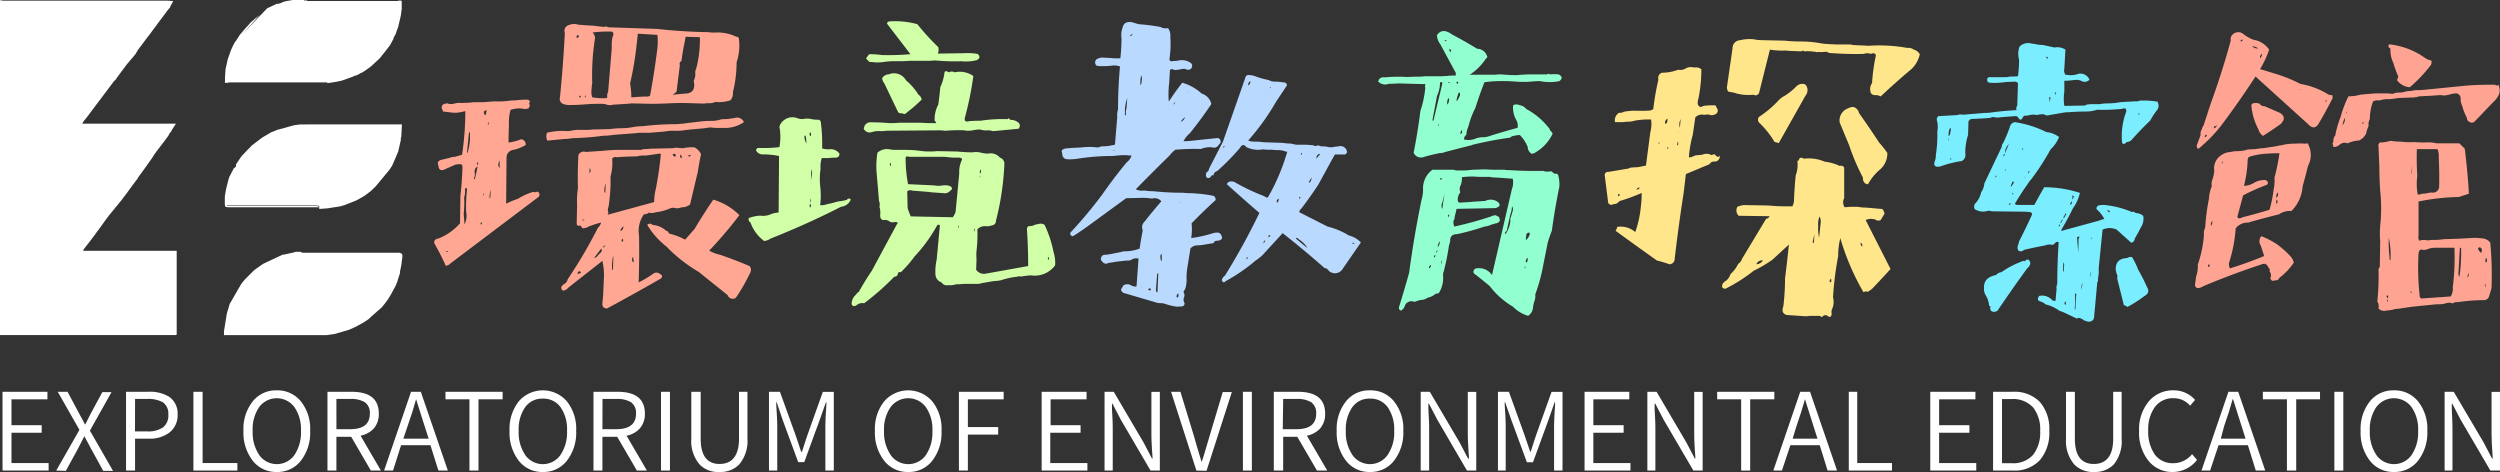 <svg xmlns="http://www.w3.org/2000/svg" xmlns:xlink="http://www.w3.org/1999/xlink" width="296.14" height="55.916" viewBox="0 0 296.14 55.916">
  <rect x="0" y="0" width="296.14" height="55.916" fill="#333333" stroke="none"/>
  <defs>
    <clipPath id="clip-path">
      <rect id="矩形_4" data-name="矩形 4" width="296.14" height="55.916" transform="translate(0 0)" fill="none"/>
    </clipPath>
  </defs>
  <g id="logo" transform="translate(0 0)">
    <g id="组_1" data-name="组 1" clip-path="url(#clip-path)">
      <path id="路径_10" data-name="路径 10" d="M19.81,1.27l-.17.24-.54.72-.18.24-.23.3-.25.35-.23.3-.48.65-.37.48-.89,1.19-.19.25v.06l-.14.17v.06l-.24.31L15,7.65l-.18.25-.49.65-.47.64-.22.33h-.06l-.18.23-1.5,2-.42.55-.45.6-.46.62-.07.1-.59.74-.18.29H20.84l-.5.77v.06l-.32.41v.06l-.12.19-.18.24-.54.72-.59.77-.31.42-.28.45-.3.42-.71,1-.18.24-.48.66v.06l-.24.3-.18.24-.3.41-.18.24-.48.66-.37.48-.11.16L13,25.41l-.32.41-.18.24-.71,1-.23.3-.48.66-.54.71-.19.24-.37.47c-.05.09-.1.18-.14.27H20.93v9.58c0,.45.06.4-.39.4H0V.02H.06A2.2,2.2,0,0,0,.43.08h19a6.582,6.582,0,0,1,1.09.06l-.35.62V.85Z" fill="#fff"/>
      <path id="路径_11" data-name="路径 11" d="M42.22,23.74h0l.3-.17.65-.37.72-.54.6-.57,1.66-2,.3-.46.34-.78.38-.9.31-1.35v-.31h.05l.08-1.55H35.54l-.72.1-2,.55-.72.29-.18.11-.84.49-1.32,1-.06.1-.45.44-.18.2-.46.48-.67,1c.09.25-.1.33-.24.43l-.52,1-.12.35-.25,1-.11.54-.07.47v.65c0,.61,0,.61.65.61H37.8l-.13-.09h.13a1.843,1.843,0,0,0-.33-.06H26.88v-.06h10.6a1.79,1.79,0,0,1,.39.08h-.06v.32h.18l.8-.06,1.54-.24.32-.1.23-.07Z" fill="#fff"/>
      <path id="路径_12" data-name="路径 12" d="M44,37.48l-.36.34-.61.4-1,.54-.7.31-1.8.52h-.11l-.72.11H26.53v-.46l.34-2.1.25-.83.09-.31,1.38-2.39.19-.23.26-.31,1-1,.07-.07.31-.22.28-.2.49-.34,2.28-1.07h.1l.83-.18.3-.06.31-.1h.6c.06,0,.13.1.2.11H47.27a.45.45,0,0,1,.39.23v.3l-.11.84-.05.3-.12.55v.21c-.1.29-.19.57-.28.85a.07.07,0,0,0,0,.06l-.25.6-.11.2-.43.8-.34.56-.3.41-.43.54Z" fill="#fff"/>
      <path id="路径_13" data-name="路径 13" d="M31.65.98,32.79.45h.18l.29-.09L33.63.2l.35-.08.7-.12h1.7V.06H36V.12H47a1.863,1.863,0,0,0,.34-.06c.18,0,.26,0,.25.23s0,.49,0,.74l-.11.82-.07.3-.25,1.07-.19.49-.07.27-.28.49v.11l-.42.77-.51.67-.32.4-.4.5-.9.83-.2.17-.48.35-.36.24-.18.11a.088.088,0,0,0-.06,0l-.36.21-.25.12h-.11l-.17.08-.12.06-1.32.47-.54.11-.41.07-.71.11s-.06-.09-.08-.09H27.22a1.781,1.781,0,0,0-.34.06h-.23v-.6l.07-1.06c.08-.34.16-.68.23-1a.152.152,0,0,0,0-.06l.42-1.19.28-.6.19-.35m.05,0,.18-.31.35-.54.3-.35.41-.48.19-.19.35-.41.6-.52.48-.38Z" fill="#fff"/>
      <path id="路径_14" data-name="路径 14" d="M26.82,8.5h-.06v.15h.05a.841.841,0,0,1,.01-.15" fill="#fff"/>
      <path id="路径_15" data-name="路径 15" d="M.3,55.74V46.41H5.62v.89H1.36v3.07H4.94v.89H1.36v3.59h4.4v.89Z" fill="#fff"/>
      <path id="路径_16" data-name="路径 16" d="M6.66,55.74l2.75-4.82L6.84,46.41H8l1.32,2.47.54,1,.2.38h.07a.282.282,0,0,1,.07-.17c.26-.52.45-.92.59-1.17l1.33-2.47h1.09l-2.56,4.56,2.74,4.77H12.23l-1.43-2.6-.39-.73-.42-.78c-.25.51-.51,1-.77,1.51L7.8,55.78Z" fill="#fff"/>
      <path id="路径_17" data-name="路径 17" d="M14.93,55.74V46.41h2.59a4.395,4.395,0,0,1,2.52.59,2.421,2.421,0,0,1,1,2.11,2.569,2.569,0,0,1-1,2.15,3.84,3.84,0,0,1-2.47.7H16v3.78Zm1.06-4.64h1.43a3.091,3.091,0,0,0,1.9-.48,1.791,1.791,0,0,0,.62-1.51,1.641,1.641,0,0,0-.65-1.46,3.636,3.636,0,0,0-1.93-.39H16Z" fill="#fff"/>
      <path id="路径_18" data-name="路径 18" d="M22.91,55.74V46.41H24v8.44h4.12v.89Z" fill="#fff"/>
      <path id="路径_19" data-name="路径 19" d="M32.79,55.91a3.5,3.5,0,0,1-2.84-1.32,5.4,5.4,0,0,1-1.11-3.56,5.23,5.23,0,0,1,1.11-3.5,3.511,3.511,0,0,1,2.83-1.29,3.551,3.551,0,0,1,2.85,1.29,5.189,5.189,0,0,1,1.11,3.5,5.4,5.4,0,0,1-1.11,3.56,3.512,3.512,0,0,1-2.84,1.32m-2.08-2a2.56,2.56,0,0,0,4.16,0,4.762,4.762,0,0,0,.78-2.87,4.584,4.584,0,0,0-.78-2.82,2.6,2.6,0,0,0-3.638-.532,2.63,2.63,0,0,0-.532.532,4.637,4.637,0,0,0-.77,2.81,4.762,4.762,0,0,0,.78,2.87Z" fill="#fff"/>
      <path id="路径_20" data-name="路径 20" d="M38.79,55.74V46.41h2.86c2.15,0,3.22.86,3.22,2.58a2.57,2.57,0,0,1-.58,1.75,2.877,2.877,0,0,1-1.58.87l2.41,4.13H43.93l-2.33-4H39.85v4Zm1.06-4.9h1.63c1.56,0,2.33-.61,2.33-1.85a1.531,1.531,0,0,0-.6-1.35,3.149,3.149,0,0,0-1.73-.38H39.85Z" fill="#fff"/>
      <path id="路径_21" data-name="路径 21" d="M45.5,55.74l3.19-9.33h1.16l3.2,9.33H51.93l-.94-3H47.51l-.95,3Zm2.28-3.78h3l-.49-1.51c-.24-.72-.56-1.77-1-3.16-.27,1-.59,2-1,3.16Z" fill="#fff"/>
      <path id="路径_22" data-name="路径 22" d="M55.61,55.74V47.3H52.77v-.89h6.77v.89H56.68v8.44Z" fill="#fff"/>
      <path id="路径_23" data-name="路径 23" d="M64.3,55.91a3.512,3.512,0,0,1-2.84-1.32,5.448,5.448,0,0,1-1.1-3.56,5.284,5.284,0,0,1,1.1-3.5,3.77,3.77,0,0,1,5.319-.361,3.728,3.728,0,0,1,.361.361,5.189,5.189,0,0,1,1.11,3.5,5.4,5.4,0,0,1-1.11,3.56,3.5,3.5,0,0,1-2.84,1.32m-2.08-2a2.557,2.557,0,0,0,4.16,0,4.764,4.764,0,0,0,.79-2.87,4.584,4.584,0,0,0-.78-2.82,2.489,2.489,0,0,0-2.09-1,2.46,2.46,0,0,0-2.08,1,4.567,4.567,0,0,0-.78,2.81,4.762,4.762,0,0,0,.78,2.87Z" fill="#fff"/>
      <path id="路径_24" data-name="路径 24" d="M70.3,55.74V46.41h2.86c2.15,0,3.23.86,3.23,2.58a2.569,2.569,0,0,1-.59,1.75,2.812,2.812,0,0,1-1.58.87l2.41,4.13H75.44l-2.33-4H71.36v4Zm1.06-4.9H73c1.56,0,2.34-.61,2.34-1.85a1.531,1.531,0,0,0-.6-1.35A3.176,3.176,0,0,0,73,47.26H71.37Z" fill="#fff"/>
      <rect id="矩形_1" data-name="矩形 1" width="1.06" height="9.33" transform="translate(78.3 46.41)" fill="#fff"/>
      <path id="路径_25" data-name="路径 25" d="M85.22,55.91a3.058,3.058,0,0,1-2.33-.87,4.26,4.26,0,0,1-1-3.09V46.41H83v5.55c0,2,.75,3,2.24,3s2.3-1,2.3-3V46.41h1v5.54a4.3,4.3,0,0,1-1,3.09,3.109,3.109,0,0,1-2.32.87" fill="#fff"/>
      <path id="路径_26" data-name="路径 26" d="M91.09,55.74V46.41h1.3l1.84,5.1c.07.22.19.55.34,1s.26.77.33,1H95l.43-1.33c.1-.3.17-.52.22-.66l1.82-5.1h1.3v9.32h-1V50.35q0-.7.12-2.4v-.31h-.05l-.74,2.1-1.83,5h-.72l-1.84-5L92,47.64h-.05v.31q.12,1.7.12,2.4v5.39Z" fill="#fff"/>
      <path id="路径_27" data-name="路径 27" d="M107.59,55.91a3.5,3.5,0,0,1-2.84-1.32,5.4,5.4,0,0,1-1.11-3.56,5.23,5.23,0,0,1,1.11-3.5,3.76,3.76,0,0,1,5.305-.365,3.7,3.7,0,0,1,.365.365,5.189,5.189,0,0,1,1.11,3.5,5.4,5.4,0,0,1-1.11,3.56,3.48,3.48,0,0,1-2.83,1.32m-2.08-2a2.557,2.557,0,0,0,4.16,0,4.762,4.762,0,0,0,.78-2.87,4.584,4.584,0,0,0-.78-2.82,2.6,2.6,0,0,0-3.638-.532,2.63,2.63,0,0,0-.532.532,4.567,4.567,0,0,0-.78,2.81,4.764,4.764,0,0,0,.79,2.87Z" fill="#fff"/>
      <path id="路径_28" data-name="路径 28" d="M113.59,55.74V46.41h5.3v.89h-4.24v3.29h3.59v.89h-3.59v4.26Z" fill="#fff"/>
      <path id="路径_29" data-name="路径 29" d="M123.39,55.74V46.41h5.32v.89h-4.26v3.07H128v.89h-3.59v3.59h4.4v.89Z" fill="#fff"/>
      <path id="路径_30" data-name="路径 30" d="M130.84,55.74V46.41h1.09l3.53,6,1,1.91h.06a2.207,2.207,0,0,0,0-.23c-.09-1.2-.13-2.09-.13-2.67v-5h1v9.32h-1.1l-3.51-6-1-1.92h-.06v.68c.06,1,.09,1.67.09,2.17v5.07Z" fill="#fff"/>
      <path id="路径_31" data-name="路径 31" d="M141.72,55.74l-3-9.33h1.11l1.57,5.15c.08.26.18.63.32,1.11.24.84.44,1.5.6,2h.05c.14-.41.32-1,.54-1.76q.24-.859.39-1.32l1.54-5.15h1.08l-3,9.33Z" fill="#fff"/>
      <rect id="矩形_2" data-name="矩形 2" width="1.06" height="9.33" transform="translate(147.23 46.41)" fill="#fff"/>
      <path id="路径_32" data-name="路径 32" d="M150.89,55.74V46.41h2.86c2.15,0,3.22.86,3.22,2.58a2.57,2.57,0,0,1-.58,1.75,2.877,2.877,0,0,1-1.58.87l2.41,4.13H156l-2.33-4H152v4Zm1.06-4.9h1.63c1.56,0,2.33-.61,2.33-1.85a1.531,1.531,0,0,0-.6-1.35,3.149,3.149,0,0,0-1.73-.38H152Z" fill="#fff"/>
      <path id="路径_33" data-name="路径 33" d="M162.28,55.91a3.49,3.49,0,0,1-2.83-1.32,5.4,5.4,0,0,1-1.11-3.56,5.231,5.231,0,0,1,1.11-3.5,3.48,3.48,0,0,1,2.83-1.29,3.529,3.529,0,0,1,2.84,1.29,5.189,5.189,0,0,1,1.11,3.5,5.4,5.4,0,0,1-1.11,3.56,3.5,3.5,0,0,1-2.84,1.32m-2.07-2a2.55,2.55,0,0,0,4.15,0,4.7,4.7,0,0,0,.79-2.87,4.583,4.583,0,0,0-.78-2.82,2.489,2.489,0,0,0-2.09-1,2.46,2.46,0,0,0-2.08,1,4.567,4.567,0,0,0-.78,2.81,4.7,4.7,0,0,0,.79,2.87Z" fill="#fff"/>
      <path id="路径_34" data-name="路径 34" d="M168.29,55.74V46.41h1.08l3.53,6,1,1.91h.1a2.207,2.207,0,0,0,0-.23c-.08-1.2-.13-2.09-.13-2.67v-5h1v9.32h-1.1l-3.5-6-1-1.92h-.07v.68c.06,1,.09,1.67.09,2.17v5.07Z" fill="#fff"/>
      <path id="路径_35" data-name="路径 35" d="M177.44,55.74V46.41h1.3l1.84,5.1c.08.22.19.55.34,1l.34,1h.06c.1-.3.25-.74.43-1.33.1-.3.17-.52.22-.66l1.82-5.1h1.3v9.32h-1V50.35q0-.7.12-2.4v-.31h-.05l-.74,2.12-1.83,5h-.72l-1.84-5-.74-2.12h-.05v.31q.12,1.7.12,2.4v5.39Z" fill="#fff"/>
      <path id="路径_36" data-name="路径 36" d="M187.7,55.74V46.41H193v.89h-4.26v3.07h3.59v.89h-3.59v3.59h4.4v.89Z" fill="#fff"/>
      <path id="路径_37" data-name="路径 37" d="M195.14,55.74V46.41h1.09l3.53,6,1,1.91h.06a2.207,2.207,0,0,0,0-.23c-.09-1.2-.13-2.09-.13-2.67v-5h1v9.32h-1.1l-3.51-6-1-1.92H196v.68c.06,1,.09,1.67.09,2.17v5.07Z" fill="#fff"/>
      <path id="路径_38" data-name="路径 38" d="M206.25,55.74V47.3h-2.84v-.89h6.77v.89h-2.86v8.44Z" fill="#fff"/>
      <path id="路径_39" data-name="路径 39" d="M210.06,55.74l3.19-9.33h1.16l3.2,9.33h-1.12l-.93-3h-3.48l-1,3Zm2.29-3.78h2.94l-.48-1.51c-.24-.72-.56-1.77-1-3.16-.27,1-.59,2-1,3.16Z" fill="#fff"/>
      <path id="路径_40" data-name="路径 40" d="M219,55.74V46.41h1v8.44h4.12v.89Z" fill="#fff"/>
      <path id="路径_41" data-name="路径 41" d="M228.65,55.74V46.41H234v.89h-4.3v3.07h3.59v.89H229.7v3.59h4.4v.89Z" fill="#fff"/>
      <path id="路径_42" data-name="路径 42" d="M236.09,55.74V46.41h2.3a4.2,4.2,0,0,1,3.25,1.21,4.848,4.848,0,0,1,1.11,3.42,5,5,0,0,1-1.1,3.45,4.1,4.1,0,0,1-3.22,1.25Zm1.06-.87h1.15a3.161,3.161,0,0,0,2.54-1,4.276,4.276,0,0,0,.83-2.81,4.2,4.2,0,0,0-.83-2.79,3.21,3.21,0,0,0-2.54-1h-1.15Z" fill="#fff"/>
      <path id="路径_43" data-name="路径 43" d="M248.07,55.91a3.1,3.1,0,0,1-2.34-.87,4.3,4.3,0,0,1-1-3.09V46.41h1.05v5.55q0,3,2.25,3c1.5,0,2.29-1,2.29-3V46.41h1v5.54a4.349,4.349,0,0,1-.95,3.09,3.138,3.138,0,0,1-2.3.87" fill="#fff"/>
      <path id="路径_44" data-name="路径 44" d="M257.4,55.91a3.6,3.6,0,0,1-2.87-1.29,5.271,5.271,0,0,1-1.14-3.55,5.169,5.169,0,0,1,1.16-3.54,3.709,3.709,0,0,1,2.93-1.29,3.328,3.328,0,0,1,2.54,1.13l-.59.69a2.522,2.522,0,0,0-1.94-.89,2.662,2.662,0,0,0-2.2,1,4.487,4.487,0,0,0-.82,2.83,4.683,4.683,0,0,0,.8,2.87,2.619,2.619,0,0,0,2.19,1,2.859,2.859,0,0,0,2.2-1.07l.59.67a3.6,3.6,0,0,1-2.85,1.44" fill="#fff"/>
      <path id="路径_45" data-name="路径 45" d="M260.78,55.74l3.19-9.33h1.16l3.2,9.33h-1.12l-.93-3H262.8l-1,3Zm2.29-3.78H266l-.48-1.51c-.24-.72-.56-1.77-1-3.16h-.05c-.27,1-.59,2-1,3.16Z" fill="#fff"/>
      <path id="路径_46" data-name="路径 46" d="M270.9,55.74V47.3h-2.85v-.89h6.77v.89H272v8.44Z" fill="#fff"/>
      <rect id="矩形_3" data-name="矩形 3" width="1.06" height="9.33" transform="translate(276.52 46.41)" fill="#fff"/>
      <path id="路径_47" data-name="路径 47" d="M283.58,55.91a3.5,3.5,0,0,1-2.84-1.32,5.4,5.4,0,0,1-1.11-3.56,5.231,5.231,0,0,1,1.11-3.5,3.511,3.511,0,0,1,2.83-1.29,3.551,3.551,0,0,1,2.85,1.29,5.189,5.189,0,0,1,1.11,3.5,5.4,5.4,0,0,1-1.11,3.56,3.512,3.512,0,0,1-2.84,1.32m-2.08-2a2.56,2.56,0,0,0,4.16,0,4.762,4.762,0,0,0,.78-2.87,4.584,4.584,0,0,0-.78-2.82,2.6,2.6,0,0,0-3.638-.532,2.63,2.63,0,0,0-.532.532,4.637,4.637,0,0,0-.77,2.81,4.762,4.762,0,0,0,.78,2.87Z" fill="#fff"/>
      <path id="路径_48" data-name="路径 48" d="M289.58,55.74V46.41h1.08l3.54,6,1,1.91h.07v-.23c-.09-1.2-.13-2.09-.13-2.67v-5h1v9.32H295l-3.51-6-1-1.92h-.06v.68c.05,1,.08,1.67.08,2.17v5.07Z" fill="#fff"/>
      <path id="路径_49" data-name="路径 49" d="M51.449,28.819q-.1-.482.531-.58a6.744,6.744,0,0,0,2.512-1.787l.049-3.285q.192-1.642.241-3.382c0-.225-.089-.339-.266-.339a3.4,3.4,0,0,0-.555.049l-1.305.579q-.676.291-.725-.483-.241-.531.435-.676c.387-.1.66-.161.822-.193a1.957,1.957,0,0,1,.676-.145l.87-.242a34.661,34.661,0,0,0,.386-5.169l-.676.145a3.546,3.546,0,0,1-.58.048c-.1,0-.338-.024-.725-.072s-.612-.073-.676-.073a.518.518,0,0,0-.1-.29q-.194-.627.629-.676a1.29,1.29,0,0,0,.821.024,1.912,1.912,0,0,1,.773-.072c.1,0,.338-.008.724-.025a4.643,4.643,0,0,0,.774-.072h1.207c.032,0,.242-.016.628-.048s.612-.049.677-.049a9.709,9.709,0,0,0,1.932-.1,7.281,7.281,0,0,0,.822-.049,7.736,7.736,0,0,1,.821-.048h.386c.225.129.258.274.1.435a.446.446,0,0,1-.048.58.957.957,0,0,1-.677.048,3.112,3.112,0,0,0-1.449.145,5.119,5.119,0,0,0-.193,1.739q-.05,1.063-.048,2.126a5.989,5.989,0,0,0,1.5-.387.606.606,0,0,1,.531.677,4.868,4.868,0,0,1-1.449.58.923.923,0,0,0-.821.821l-.048,5.556a10.833,10.833,0,0,1,1.4-.58,6.782,6.782,0,0,1,1.835-.821.5.5,0,0,0,.484-.048q.385.29.144.628L53.381,31.186a.831.831,0,0,1-.58.29q-.579-1.3-1.352-2.657m1.4.918c0,.065.049.1.146.1.193-.064.144-.1-.146-.1m2.078-4.445.1,1.305a2.359,2.359,0,0,0,.194-1.5,18.47,18.47,0,0,1,.1-2.657c-.065-.225-.144-.242-.241-.048a2.653,2.653,0,0,1-.1,1.014,12.242,12.242,0,0,1-.048,1.884m.386-7.247.049.1a6.275,6.275,0,0,0,.29-2.464h-.1Zm.822,3.044.1.193.339-1.546c-.29.129-.4.4-.339.822a.762.762,0,0,1-.1.531m.386-1.546c.1-.032.129-.145.1-.338-.1.032-.129.145-.1.338m.58,6.812a.2.2,0,0,0-.193.1c.064.226.128.193.193-.1m.145-3.14.1-.193q-.1-.241-.1.193m.145-9.663q.146.339.241-.483c-.322.033-.4.193-.241.483m.483.87a1.513,1.513,0,0,0-.1.435.474.474,0,0,0,.1-.435m.1,8.938.048.193a2.362,2.362,0,0,0,.048-1.063Zm1.063-3.672.144.242v-.918a.963.963,0,0,0-.144.676m5.7-3.768.049-.194a7.914,7.914,0,0,1,2.464-.193,4.991,4.991,0,0,0,.531-.072,4.806,4.806,0,0,1,.532-.073h1.352a3.072,3.072,0,0,0,.484-.048l2.125-.048a9.455,9.455,0,0,1,1.329-.1,7.1,7.1,0,0,0,1.3-.121,6.833,6.833,0,0,1,1.232-.121,34.535,34.535,0,0,1,4.059-.241c.031,0,.193-.016.483-.048a1.663,1.663,0,0,0,.483-.049l1.981-.241c.354-.032.732-.049,1.135-.049a3.722,3.722,0,0,0,1.184-.193q.146,0,.579-.024a2.615,2.615,0,0,0,.58-.073l.387-.048a.879.879,0,0,1,1.111.483,3.977,3.977,0,0,1-2.609.677,6.468,6.468,0,0,1-1.353-.049q-.435.049-.724.1l-1.643.145a3.061,3.061,0,0,1-.483.048,6.045,6.045,0,0,1-1.546.1,5.453,5.453,0,0,0-1.063.1l-1.256.1a7.687,7.687,0,0,1-.87.048H75.7c-.289.033-.451.049-.482.049l-2.561.193a6.985,6.985,0,0,1-1.16.1,33.576,33.576,0,0,1-3.672.289,6.2,6.2,0,0,1-1.014.1l-1.981.193a1.369,1.369,0,0,1-.1-.724m1.6-4.4q.385-3.816.579-7.633a.692.692,0,0,1,.435-.918,1.941,1.941,0,0,1,.773-.145l.484.1c.1,0,.345.017.748.049s.7.048.894.048l.773.1q.435.048.58.048a.423.423,0,0,1,.435.048l5.8.194q3.043.337,6.088.386a4.068,4.068,0,0,0,.676.048,5.244,5.244,0,0,1,2.609.484q.338,0,.338.386a6.205,6.205,0,0,1-.29,2.657,14.478,14.478,0,0,1-.434,3.527,1.251,1.251,0,0,1-.29.966,4.181,4.181,0,0,1-1.788.194,1.562,1.562,0,0,1-.87.145c-.289.032-.483.048-.579.048L81.016,12.2q-1.016,0-1.933.048-1.014.048-1.932.048l-2.367-.048c-.259.032-.532.057-.822.072s-.555.033-.8.049-.41.024-.507.024a1.3,1.3,0,0,1-.918-.048,3.847,3.847,0,0,0-.628-.049q-1.016,0-1.884.073t-1.836.072a2.058,2.058,0,0,1-.725-.145.664.664,0,0,1-.338-.773m5.024,24.5.1-1.111q.048-1.112.1-2.271a7.977,7.977,0,0,0-.194-1.739l-4.058,3.188a.828.828,0,0,1-.628.339q-.435-.387.145-.773a.841.841,0,0,0,.435-.58,57.855,57.855,0,0,0,3.575-6.088,1.467,1.467,0,0,0,.387-.628,11.637,11.637,0,0,0-1.5.483,1.272,1.272,0,0,1-.725.194c-.065-.1-.145-.209-.242-.339a.285.285,0,0,1-.434-.144l.048-2.319a9.714,9.714,0,0,1,.1-1.933q-.048-1.884.049-3.865a.521.521,0,0,1,.362-.411A.633.633,0,0,1,69.373,18l2.125-.145a18.611,18.611,0,0,1,1.933-.1h2.56c.032-.065.242-.1.628-.1.322-.032.532-.048.628-.048l2.416-.049a1.9,1.9,0,0,1,.628-.048c.322.032.532.048.628.048a4.659,4.659,0,0,1,1.353-.1,1.736,1.736,0,0,1,.773.821q-.241,1.063-.386,2.077l-.918,3.866a1.608,1.608,0,0,1-1.015.338,1.281,1.281,0,0,1-.918.048,1.065,1.065,0,0,0-.483.1,5.628,5.628,0,0,1-1.643.434,1.408,1.408,0,0,1-.821.049.9.9,0,0,1-.58.193A3.363,3.363,0,0,0,75.7,27.9q.048,2.754-.048,5.556a13.145,13.145,0,0,0,1.836-1.111.656.656,0,0,1,.676.1q.435.193.146.531-3.189,1.838-6.426,3.575c-.355-.031-.532-.209-.532-.531M68.261,4.373c.161.162.258.145.29-.048q-.048-.387-.29.048m.145,28.07a.6.6,0,0,0,.435-.194c-.226-.193-.37-.128-.435.194m.194-20.92h.241c-.162-.257-.241-.257-.241,0m.386,14.494a.085.085,0,0,0,.1.1c.225-.064.193-.1-.1-.1m.387-14.687a.085.085,0,0,0-.1.1c.064.193.1.161.1-.1m.434,9.179a.38.38,0,0,0,.049-.579Zm.242-9.421.1.435a6.821,6.821,0,0,0,1.642.1c.1,0,.145-.064.145-.193a.76.76,0,0,1,.1-.532l.435-5.218a4.618,4.618,0,0,1,.1-1.352.439.439,0,0,0-.048-.58,13.771,13.771,0,0,0-2.319.1,1.262,1.262,0,0,1,.29.628,27.085,27.085,0,0,0-.338,5.363,7.6,7.6,0,0,0-.1,1.256m1.16,18.359-.822,1.063c.128.065.306-.064.532-.386q.531-.387.29-.677m.483-.435-.29.242c.1.1.193.017.29-.242m-.1-6.232.1.048.048-1.111A2.311,2.311,0,0,0,71.6,22.78m.483,2.416-.1.241,5.508-1.5a6.345,6.345,0,0,1,.193-1.546q.387-1.981.58-3.962c.032-.128,0-.209-.1-.242l-1.642.242a3.341,3.341,0,0,0-1.111.1q-1.16,0-2.367.1a.413.413,0,0,0-.532.193A5.657,5.657,0,0,1,72.32,20.9a19.514,19.514,0,0,1-.242,3.623.82.82,0,0,0,0,.677m.531,5.217a6.1,6.1,0,0,0-.1,1.546h.1l.049-1.594Zm.87-3.091c.194.032.322-.145.387-.532a1,1,0,0,0-.387.532m.145,1.159c0,.129.064.162.193.1,0-.354-.065-.387-.193-.1m1.015-18.6a8.958,8.958,0,0,1,.145,1.642c.1,0,.338-.016.724-.048l.967-.048a.758.758,0,0,0,.531-.1q.483-2.609.821-5.266a7.724,7.724,0,0,0,.048-1.933l-2.318-.145-.194,1.74a37.645,37.645,0,0,1-.724,4.155m.241,20.774V30.9q.242.387.169-.145c-.048-.354-.105-.387-.169-.1m1.788-4.01a.413.413,0,0,1,.628,0,2.617,2.617,0,0,1,1.594.677q.337.1.338.338a8.259,8.259,0,0,1,1.933.724l1.111-1.256q1.062-1.786,2.222-3.478a7.2,7.2,0,0,1,3.092,1.836,48.546,48.546,0,0,1-3.575,4.2,4.232,4.232,0,0,0,1.257.483q1.834.628,3.526,1.353a.68.68,0,0,1,.049.821,20.513,20.513,0,0,1-1.691,2.947.65.65,0,0,1-.966-.338L82.755,32.2a17.75,17.75,0,0,1-3.816-3,9.472,9.472,0,0,1-2.271-2.561m3.478-15.8a2.055,2.055,0,0,1-.483.386l1.015-.1c.386-.032.611-.049.676-.049q1.112-.144.821-1.5a1.814,1.814,0,0,0,.194-.822,1.042,1.042,0,0,1,.1-.628,13.222,13.222,0,0,0,.435-3.72l-1.691-.048-.1.58q-.243,1.111-.387,2.27a.439.439,0,0,0-.193.532q-.193,1.5-.387,3.092m-.483,7.537a.594.594,0,0,1,.145.1q.242.243.242-.145c-.162-.16-.29-.145-.387.049m.918-.049c-.032.259.016.4.145.435q.1-.338-.145-.435m.918.1c.129.193.242.162.338-.1Z" fill="#ffa792"/>
      <path id="路径_50" data-name="路径 50" d="M88.7,25.83a4.56,4.56,0,0,1,1.337-.286,2.372,2.372,0,0,0,1.337-.191,2.59,2.59,0,0,1,.525-.143l.334-.048.049-6.685a9.794,9.794,0,0,0-2.007-.191.832.832,0,0,1-.715-.477.306.306,0,0,1,.334-.287,15.478,15.478,0,0,0,2.435-.095,6.958,6.958,0,0,0,.047-2.149.623.623,0,0,1,.048-.525,1.637,1.637,0,0,1,2-.764,1.49,1.49,0,0,0,.765.1,2.349,2.349,0,0,1,1.05.047,5.41,5.41,0,0,0,.764.048.372.372,0,0,1,.238.382,19.375,19.375,0,0,1,.144,3.008,2.315,2.315,0,0,0,.955.1,1.275,1.275,0,0,1,1.1.525q0,.477-.5.477a5.141,5.141,0,0,0-.787.048h-.812A3.482,3.482,0,0,0,97.2,20a8.331,8.331,0,0,0-.048,2.005,9.252,9.252,0,0,1,0,2.292,1.639,1.639,0,0,0,.692-.071,3.559,3.559,0,0,1,.55-.12l.86-.238a6.05,6.05,0,0,0,1.049-.192c.16-.19.318-.206.479-.047a1.353,1.353,0,0,1-1.147.859q-4.01,2.053-8.355,3.772a1.594,1.594,0,0,1-.764.287,4.735,4.735,0,0,1-1.623-2.2.432.432,0,0,1-.192-.525m6.589-9.692a1.579,1.579,0,0,0,.239.859l-.048-.668c-.064-.287-.128-.35-.191-.191m.621-.144q.189.384.143-.286c-.128,0-.174.1-.143.286m0,8.5q.143.24.143-.239c-.1-.158-.143-.078-.143.239m.047-.477a.429.429,0,0,0,0-.478Zm.1-2.626.1-.573a1.253,1.253,0,0,0-.047-.764ZM100.878,36a1.45,1.45,0,0,1,.525-1.1.843.843,0,0,1,.335-.334q.715-1.29,1.527-2.483l2.961-5.491q.287-.333-.287-.286a.711.711,0,0,1-.62-.1.784.784,0,0,0-.573-.143q-.525.048-.478-.669a2.293,2.293,0,0,0-.094-.907.955.955,0,0,0-.049-.668l-.286-3.39a9.579,9.579,0,0,1,.1-2.34,1.707,1.707,0,0,1,1.528-.382,3.845,3.845,0,0,0,.477.048h1.194q.573,0,1.29.048l.811.095a7.322,7.322,0,0,0,.812.048A8.651,8.651,0,0,0,111,17.9l2.436.048a16.726,16.726,0,0,0,1.765.1,2.363,2.363,0,0,1,1.05.048,3.328,3.328,0,0,0,.812.1,1.4,1.4,0,0,1,1.385.477.744.744,0,0,1,.525.764,32.409,32.409,0,0,1-1,6.732.507.507,0,0,1-.477.526,1.591,1.591,0,0,1-.764.095,1.2,1.2,0,0,0-.955.382,16.589,16.589,0,0,1-.1,2.531,5.215,5.215,0,0,0,0,1l-.047,1.242a1.1,1.1,0,0,0,1.1.477l5.061-.907q0-2.148-.143-4.345c0-.254.1-.382.286-.382a1.464,1.464,0,0,0,.573-.119,1.318,1.318,0,0,1,.478-.12.808.808,0,0,1,.764.1,14,14,0,0,1,1.05,3.2,4.379,4.379,0,0,1,.191,1.576,2.988,2.988,0,0,1-2.864,1.193c-.1,0-.287.017-.573.048l-.621.095c-.223-.063-.319-.063-.286,0a9.192,9.192,0,0,0-2.054.43,4.4,4.4,0,0,1-.859.1l-1.385.238a1.767,1.767,0,0,1-.573.1h-1.623c-.319.032-.621.048-.908.048a2.162,2.162,0,0,1-.907.1.739.739,0,0,1-.811-.334,1.009,1.009,0,0,1-.717-.955,6.29,6.29,0,0,1,.144-1.719l.382-4.058c-.1-.127-.208-.127-.334,0a17.873,17.873,0,0,1-2.674,3.676,12.9,12.9,0,0,1-1.624,1.862c-.191-.063-.31.008-.358.215a.371.371,0,0,1-.406.31,30.423,30.423,0,0,1-3.581,3.152,1.031,1.031,0,0,0-.907.238q-.429.24-.573-.143m1.434-20.77.094-.334a.772.772,0,0,1,.716-.43q1.146,0,2.245.1.62,0,1.194-.048h2.53c.413.032.86.048,1.337.048h.477c0-.063-.064-.159-.19-.287a3.649,3.649,0,0,1,.429-1.909q.143-1,.238-2.053a6.049,6.049,0,0,0,.478-1.576c0-.222.079-.334.239-.334l.334.143a.553.553,0,0,1,.621,0,2.856,2.856,0,0,1,2.245.43,37.583,37.583,0,0,1-1,4.918c-.094.414.079.557.525.429.414-.031.859-.048,1.337-.048a17.911,17.911,0,0,1,3.2-.19l.048-.1c.063,0,.159.064.286.191a1.359,1.359,0,0,1,1,.382.494.494,0,0,1-.047.668l-3.009.287a1.97,1.97,0,0,0-.62-.1,2.259,2.259,0,0,1-.908-.095,3.654,3.654,0,0,0-.764.072,3.456,3.456,0,0,1-.716.071,1.209,1.209,0,0,1-.382-.048,17.135,17.135,0,0,0-2.2.048c-.1,0-.286-.015-.572-.048l-6.495.048a3.76,3.76,0,0,1-.62.048,2.979,2.979,0,0,0-1.051.1.792.792,0,0,1-1-.382m.667-7.925-.382-.383a2.014,2.014,0,0,1,.382-.525,11.13,11.13,0,0,1,1.48.1,29.776,29.776,0,0,0,3.39-.1L105.08,2.816q0-.286.382-.286a9.906,9.906,0,0,1,3.2.334,28.562,28.562,0,0,0,2.483,2.722,1.257,1.257,0,0,1-.048.763l3.2-.047a6.045,6.045,0,0,1,1.528.095c.286.287.254.525-.094.717a4.908,4.908,0,0,1-1.816.143,25.922,25.922,0,0,1-3.151-.1q-.573.048-.716.048h-2.292q-.621.048-1.193.048h-.717a6.73,6.73,0,0,0-1.027.071,6.258,6.258,0,0,1-.978.072Zm3.438,6.016-1.671-3.486a.947.947,0,0,1-.239-.621.959.959,0,0,1,.764-.429,1.632,1.632,0,0,1,2.054.716A7.041,7.041,0,0,1,108.8,11.22a.855.855,0,0,1,.383.573,18.026,18.026,0,0,1-1.815,1.575.321.321,0,0,1-.477.048.6.6,0,0,1-.478-.1m-1,6.207q.19.334.1-.144c-.064-.158-.1-.111-.1.144m2.435,6.016a.085.085,0,0,0,.1.095l4.918.1a2.189,2.189,0,0,0,.334-.669l.43-4.536a3.168,3.168,0,0,1,.334-1.623c0-.159-.16-.239-.478-.239h-.573c-.1,0-.294-.015-.6-.048s-.486-.047-.549-.047h-4.106q-.334-.144-.383.143a16.8,16.8,0,0,0,.287,3.1l3.056.144a3.79,3.79,0,0,0,.477.047h.191c.031,0,.192-.015.478-.047a1.737,1.737,0,0,1,.811.1q.383.286,0,.525a.859.859,0,0,1-.859.287c-.1,0-.247-.008-.454-.024s-.43-.031-.668-.048a6.269,6.269,0,0,1-.644-.071l-1.862-.144q-.432-.142-.622.1l.048,1.958a7.83,7.83,0,0,0,.334.907m5.634,1.384h.1c-.031-.286-.064-.286-.1,0m1.91.525a1.538,1.538,0,0,0,.1-.381q-.144.048-.1.381m.67-7.018c.062.191.111.127.142-.191-.064-.255-.112-.191-.142.191m.046.382c-.032-.032-.046,0-.046.1.03.191.046.16.046-.1m8.023,9.931c.158,0,.19-.063.094-.191-.064-.254-.094-.191-.094.191" fill="#d0ffa7"/>
      <path id="路径_51" data-name="路径 51" d="M132.8,34.267l.276-.459a.832.832,0,0,1,.918,0,1.228,1.228,0,0,0,.55.137c.062,0,.093-.046.093-.137l.229-3.167a1,1,0,0,0-.918.183,3.3,3.3,0,0,1-.551.046l-1.239.138a5.014,5.014,0,0,1-.528.092,2.932,2.932,0,0,0-.344.046.478.478,0,0,1-.688-.138.416.416,0,0,1-.138-.551.426.426,0,0,1,.39-.275,2.433,2.433,0,0,0,.482-.046l1.423-.275a1.607,1.607,0,0,1,.505-.092A5.005,5.005,0,0,0,135,29.447q.136-1.055.367-2.157a.917.917,0,0,1,.229-1.055q.965-1.239,1.974-2.387a1.018,1.018,0,0,0-1.1-.321,6.993,6.993,0,0,0-1.147-.092l-1.928.046-4.589,3.35q-.826.6-1.7,1.148a.326.326,0,0,1-.321-.413,52.486,52.486,0,0,0,3.764-4.5q1.377-1.973,2.891-3.81a1.685,1.685,0,0,0,.6-.826q-.138,0-.6-.046h-.551c-.092,0-.283.016-.573.046s-.467.046-.528.046a26.988,26.988,0,0,0-4.131.321,5.856,5.856,0,0,1-1.193.069q-.643-.022-.643-.757c-.122-.184-.062-.336.184-.459a1.735,1.735,0,0,1,.551-.092q.045,0,.6-.046l.964-.046a7.844,7.844,0,0,1,1.469-.045,3.774,3.774,0,0,0,.459.045h.046a1.513,1.513,0,0,1,.6-.137,5.2,5.2,0,0,0,.643-.046l.734-.138.276-3.3a1.977,1.977,0,0,1,.091-.872q0-2.523.23-5.094a1.935,1.935,0,0,0-1.056-.092,7.376,7.376,0,0,1-.826.046h-.413a2.838,2.838,0,0,1-.459-.046A.489.489,0,0,1,130,6.958a1.516,1.516,0,0,1,.6-.138l.917.046c.276.031.459.046.551.046h.643a20.977,20.977,0,0,0,.137-2.387,2.569,2.569,0,0,1,.138-1.285q.183-.78,1.148-.6c.275.091.535.168.78.229a22.96,22.96,0,0,1,2.524.322,1.336,1.336,0,0,0,.918.137,1.487,1.487,0,0,1,.275,1.056,11.528,11.528,0,0,1-.091,2.524c-.031.306.106.413.413.321a3.609,3.609,0,0,0,.6-.046,1.785,1.785,0,0,1,1.56.322.473.473,0,0,1-.184.734.648.648,0,0,1-.551-.092,2.544,2.544,0,0,0-.573.069,2.753,2.753,0,0,1-.62.069.26.26,0,0,1-.183-.046.382.382,0,0,0-.414.046l-.091,1.56a10.551,10.551,0,0,0-.046,2.2A27.428,27.428,0,0,1,140.049,9.8a5.706,5.706,0,0,1,2.295,1.285,1.669,1.669,0,0,1,1.147,1.239q-1.194,1.789-2.57,3.488a2.862,2.862,0,0,0-.734.918,7.813,7.813,0,0,0,.872-.046l3.029-.321q.459-.045.505.367a.451.451,0,0,1-.23.413.594.594,0,0,1-.734.321,2.609,2.609,0,0,0-1.377.184,25.125,25.125,0,0,0-3.029.092,3.611,3.611,0,0,0-.688.688q-2.021,1.974-3.994,3.993a1.6,1.6,0,0,0,1.01.138,4.345,4.345,0,0,0,.505.069c.184.016.367.023.551.023a33.838,33.838,0,0,0,3.534.183,7.389,7.389,0,0,0,.826.046,17.065,17.065,0,0,1,2.8.322.529.529,0,0,1,.229.5q-1.469,1.332-2.845,2.754a6.725,6.725,0,0,1-.046,1.744,15.282,15.282,0,0,0,2.662-.6,1.588,1.588,0,0,1,.459-.046.438.438,0,0,1,.367.183c.3.459.184.72-.367.78-.275,0-.429.092-.459.276l-1.377.229a5.191,5.191,0,0,1-.643.046,1.073,1.073,0,0,0-.734.367l-.367,2.3a7.46,7.46,0,0,0-.092,1.148,3.727,3.727,0,0,1-.184,1.422.317.317,0,0,0-.114.436.581.581,0,0,1-.023.528.771.771,0,0,0,.091.643q0,.366-.39.39c-.26.015-.451.023-.573.023a7.776,7.776,0,0,1-1.331-.321,1.358,1.358,0,0,0-.505-.092,1.906,1.906,0,0,1-.459-.046l-3.9-1.147a.48.48,0,0,1-.368-.459m-.734-16.431c0-.031-.069-.039-.206-.024s-.069.024.206.024m1.194-4.407c-.031.184.015.261.137.23a1.512,1.512,0,0,1,.046-.826l.092-1.194a4.463,4.463,0,0,0-.275,1.79m.917-9.408a.837.837,0,0,0-.367.275.439.439,0,0,0,.367-.275m1.01,4.911a3.768,3.768,0,0,0-.092,1.193.961.961,0,0,0,.138-.505,1.053,1.053,0,0,0-.046-.688m0,25.013v.092c.061-.061.061-.092,0-.092m.826.367c.153.154.26.138.321-.045-.091-.153-.2-.138-.321.045m.918,0c0,.215.061.322.184.322l.091-2.249a.122.122,0,0,0-.137.138Zm.551-3.579a.563.563,0,0,0,.138.229v-.826q-.231-.045-.138.6m1.744-18.589a.179.179,0,0,0-.183.138c-.092.183-.031.138.183-.138m.184,23.087c.153.061.213-.092.183-.46a.35.35,0,0,0-.183.46m.275-11.2h.046q.321-.229-.046,0m.688-10.144a1.734,1.734,0,0,0-.5.551.83.83,0,0,0,.5-.551m.414-2.983v-.046c-.123-.061-.123-.046,0,.046m3.947,22.306a.813.813,0,0,1,.367-.551,79.955,79.955,0,0,0,4.085-7.435q-1.929-1.653-3.855-3.4.182-.459.872-.276a23.728,23.728,0,0,0,3.579,1.7.434.434,0,0,0,.413.138,24.823,24.823,0,0,0,2.295-5.416.632.632,0,0,1-.275-.046,2.226,2.226,0,0,0-.78-.137,6.227,6.227,0,0,1-.781-.046h-.413a5.176,5.176,0,0,1-.642-.046,3.114,3.114,0,0,1-1.974-.275q-.412-.505-.734.091a25.4,25.4,0,0,1-2.708,2.754q-.459.185-.413.505-.276-.045-.321.138a.37.37,0,0,1-.505.137.6.6,0,0,1,0-.642.51.51,0,0,0,.275-.413l1.652-3.213L147.485,9.3c.06-.276.19-.413.39-.413a2.777,2.777,0,0,1,.665.091,10.356,10.356,0,0,0,1.744.505,1.473,1.473,0,0,0,.643.184,6.7,6.7,0,0,1,1.1.092c.276,0,.413.122.413.367l-1.285,1.928a27.356,27.356,0,0,1-3.3,4.589,1.644,1.644,0,0,0,.413.115,3.656,3.656,0,0,0,.459.023h.367a6.2,6.2,0,0,0,.665.069c.26.016.482.023.666.023l1.331.046c.061,0,.229.015.5.046a6.558,6.558,0,0,0,.688.045l.367.092a3.639,3.639,0,0,0,.46.046h1.055q.5.047.689.046a.6.6,0,0,0,.642,0,.7.7,0,0,0,.436.138,4.2,4.2,0,0,1,.574.045,1.717,1.717,0,0,0,.964,0c.03,0,.183-.015.458-.045a.78.78,0,0,1,.965.6.325.325,0,0,1-.368.368h-1.055l-.368.642-1.606,2.937q-.963,1.47-2.019,2.846a.525.525,0,0,0-.23.413l3.351,1.7a8.721,8.721,0,0,1,2.524,1.056,2.9,2.9,0,0,1,1.423.826l-2.249,3.259a1.062,1.062,0,0,1-1.561.092.637.637,0,0,0-.5-.322q-2.387-2.111-4.957-4.13L149.5,30.274a7.5,7.5,0,0,1-.78.6A20.711,20.711,0,0,1,145.19,33.3q-.276.321-.459-.092m.183-15.7.184-.183c-.154-.03-.215.03-.184.183M147.806,30.5a.163.163,0,0,0-.184.184q.321-.138.184-.184m.321-20.883c-.183.062-.275.229-.275.505.153-.061.244-.23.275-.505m1.744,18.864c-.092,0-.168.107-.229.321a.389.389,0,0,0,.229-.321m.6-.643c-.154,0-.23.092-.23.276.153-.062.23-.153.23-.276m.092-17.532q-.138,0-.138.183Zm.734,13.723a.794.794,0,0,0,.184-.5c-.246.122-.307.291-.184.5m2.2,4.222,1.377,1.147a2.758,2.758,0,0,0-.964-1.009c-.215-.214-.352-.26-.413-.138m.413-4.727a.122.122,0,0,0,.138-.138q-.185-.183-.138.138m.275-5.416c-.061,0-.091.062-.091.184.121.061.152,0,.091-.184M155.379,21l-.367.6c.183.062.305-.138.367-.6m1.01-2.753c-.276-.031-.429.153-.46.55Zm3.809,10.51c0,.092.076.138.23.138,0-.092-.077-.138-.23-.138" fill="#bad9ff"/>
      <path id="路径_52" data-name="路径 52" d="M167.455,18.089q.49-2.453.8-4.952a12.332,12.332,0,0,0,.58-2.721.459.459,0,0,1,.045-.446l-3.257-.089c-.356.03-.729.045-1.115.045a1.145,1.145,0,0,1-1.249-.268q.135-.579.8-.491a15.583,15.583,0,0,1,2.632-.044c.535-.029,1.055-.045,1.561-.045a2.757,2.757,0,0,0,.446-.044h1.784c.3,0,.625-.015.982-.045q.445-.044.981-.044V8.632l-1.829-3.39a1.874,1.874,0,0,1-.4-1.07q.624-.937,1.784-.09,1.517.8,2.989,1.7a1.2,1.2,0,0,1,1.115.759c.118.149.089.283-.089.4A6.554,6.554,0,0,1,174.1,8.855h3.078a2.576,2.576,0,0,1,.491-.044h.134q.49.045.937.067t.981.022l.446-.045c.118,0,.4-.014.848-.044h2.274a.167.167,0,0,1,.268,0,6.361,6.361,0,0,1,1.07,0q.67.357.09.8a5.845,5.845,0,0,1-2.275,0c-.357,0-.685.015-.982.044a9.321,9.321,0,0,1-.936.045q-.58,0-1.115-.045c-.357-.029-.73-.044-1.116-.044a13.789,13.789,0,0,0-2.453.133q-.581,1.473-1.071,3.034a10.339,10.339,0,0,0-.847,2.274,2.067,2.067,0,0,0-.223.937.54.54,0,0,0-.267.535,2.189,2.189,0,0,0,1.427-.133,2.5,2.5,0,0,1,.8-.134,2.148,2.148,0,0,0,.758-.134q1.695-.535,3.345-.981a1.3,1.3,0,0,0-.133-.892,3.016,3.016,0,0,1-.4-1.651c0-.148.112-.223.335-.223a.9.9,0,0,1,.468.089,1.172,1.172,0,0,1,.758.446,8.2,8.2,0,0,1,2.588,2.141.909.909,0,0,1,.267.447.534.534,0,0,1,.268.356,5.044,5.044,0,0,1-1.874,2.1,1.3,1.3,0,0,1-.58.267.9.9,0,0,1-.49-.8,4.11,4.11,0,0,0-.937-1.428,3.22,3.22,0,0,0-.669.089.83.83,0,0,0-.491.223,43.9,43.9,0,0,0-4.46.848,1.363,1.363,0,0,1-.446.134L171.2,18a1.666,1.666,0,0,1-.669.134q-.893.18-1.829.446a.944.944,0,0,1-1.249-.49m11.776,18.243a9.441,9.441,0,0,1-2.766-2.453q-.757-.624-1.6-1.294-.58-.311-.134-.758a1.846,1.846,0,0,1,2.007.758L179.1,22.371a2.076,2.076,0,0,0,.09-1.2l-1.785-.133c-.149,0-.312-.007-.49-.023s-.357-.037-.536-.067h-1.248a8.787,8.787,0,0,0-1.963.045,2.1,2.1,0,0,1-.223,1.115,1.021,1.021,0,0,0,.044.669,1.391,1.391,0,0,0-.312.87c0,.312.163.424.491.335.089,0,.268-.007.535-.023s.55-.037.848-.067l1.383-.089a1.468,1.468,0,0,1,1.516.134q.49.492-.312.714l-4.6.089q-.09.447-.223.937a.612.612,0,0,1-.134.446,1.3,1.3,0,0,0,.09.713,42.777,42.777,0,0,0,4.371-1.2,1.024,1.024,0,0,1,.535-.134l.357.179q.4.669-.446.8a3.486,3.486,0,0,1-.446.133,2.255,2.255,0,0,1-.8.223,28.464,28.464,0,0,1-3.211.893q-.761,0-.848.624a1.476,1.476,0,0,1-.134.669,29.172,29.172,0,0,1-.624,3.122.99.99,0,0,0-.089.446,3.4,3.4,0,0,1-.4,1.963.39.39,0,0,1-.446.223,2.179,2.179,0,0,1-.981.491,1.509,1.509,0,0,1-.848.267,6.663,6.663,0,0,0-.713.224.852.852,0,0,0-1.116.4,1.009,1.009,0,0,1-.446.624q-.312-.043-.267-.4.624-2.007,1.2-4.059.579-4.326,1.472-8.654a4.094,4.094,0,0,0,.178-1.2,2.728,2.728,0,0,1,1.115-2.364h2.5a1.453,1.453,0,0,0,.447.089h.49c.238,0,.453-.007.647-.022s.424-.037.691-.067l1.473-.045q.534.045,1.159.045h1.07a3.82,3.82,0,0,0,.625.045q2.007.133,4.015.089a1.3,1.3,0,0,0,.49.089,1.857,1.857,0,0,0,.446-.045l.446.313c.208-.06.342,0,.4.178a4.148,4.148,0,0,1,.134,1.338q-.536,2.587-.892,5.219-.269.669-.491,1.427l-.535,2.677a20.419,20.419,0,0,1-.937,3.435,1.75,1.75,0,0,1-.089.78,3.527,3.527,0,0,0-.179.781,1.3,1.3,0,0,1-.579.981,4.214,4.214,0,0,1-1.785-1.071m-9.724-4.951a.325.325,0,0,0-.223.4.44.44,0,0,0,.223-.4m.714-20.028-.536,2.855c.03.119.075.119.134,0l1.026-4.282c.06-.179-.03-.238-.267-.179a3.735,3.735,0,0,1-.357,1.606m-.178,18.869c-.12,0-.179.044-.179.133.059.209.118.164.179-.133m.267-.58c-.119,0-.178.119-.178.356Zm.268-1.071a1.063,1.063,0,0,0-.268.714,1.3,1.3,0,0,0,.268-.714m-.223-13.694h.089q-.045-.445-.089,0m.223,6.245c0,.149.074.178.223.089.089-.089.014-.118-.223-.089m.267,9.679a.6.6,0,0,0-.134.491c.06-.208.1-.371.134-.491m.268-7.85-.268,1.07a.749.749,0,0,0,0,.714Zm-.045-18.244a.488.488,0,0,0,.312.178c0-.089-.1-.148-.312-.178m.357,7.538.045.134a1.161,1.161,0,0,0,.178-.758q-.224.045-.223.624m.268,13.159a.176.176,0,0,0-.179.134c0,.267.06.223.179-.134m-.134-15.657a.079.079,0,0,0,.089.09c.179-.09.149-.119-.089-.09m.089-3.925a.488.488,0,0,0,.179.312c.148-.178.089-.282-.179-.312M172.54,9.7c-.03.119,0,.193.09.223.178-.179.148-.252-.09-.223m.313,1.249a.3.3,0,0,0-.134.267,1.876,1.876,0,0,0-.179.759q.09,0,.268-.4.267-.445.045-.624m.133,4.817v.089c.179,0,.238-.133.179-.4,0-.148-.06-.045-.179.312m5.264,11.865.089.09a3.174,3.174,0,0,0,.58-1.606.7.7,0,0,1,.089-.491q.089-.357.179-.624a.638.638,0,0,0-.09-.58,2.489,2.489,0,0,1-.178.936l-.446,2.008a.588.588,0,0,0-.223.267m2.364,4.149c.059,0,.089-.06.089-.179-.06-.059-.089,0-.089.179m.357-1.249a.513.513,0,0,0-.223.535c.148.06.223-.118.223-.535m-.134-2.855a3.474,3.474,0,0,0-.089.758.949.949,0,0,0,.245-.245,1.834,1.834,0,0,0,.2-.379q.089-.445-.357-.134" fill="#92ffd1"/>
      <path id="路径_53" data-name="路径 53" d="M196.253,30.845q-2.442-1.729-4.884-3.51a.99.99,0,0,0,.2-.458,2.641,2.641,0,0,1,2.137.61,12.469,12.469,0,0,0,.662-3,13.276,13.276,0,0,0,.1-1.628,22.286,22.286,0,0,1-2.646.966.824.824,0,0,1-.712.356.408.408,0,0,1-.611-.152l-.407-3.256a.36.36,0,0,1,.407-.407l2.442-.407q.051-.1.509-.127c.3-.017.491-.026.56-.026l.966-.2.509-3.917a3.911,3.911,0,0,0,.1-1.527,8.314,8.314,0,0,0-2.035.153,2,2,0,0,1-.636.1,4.985,4.985,0,0,0-.687.05h-.916a1.027,1.027,0,0,1,.509-1.119.638.638,0,0,0,.509-.1,6.95,6.95,0,0,1,1.577-.128q.813.027,1.577-.025l.356-.153a30.115,30.115,0,0,1,.611-3.51.657.657,0,0,1,.407-.814,5.552,5.552,0,0,0,1.933-.356,1.19,1.19,0,0,0,.89-.153,1.241,1.241,0,0,1,.992-.1,1.02,1.02,0,0,1,.865.2,17.374,17.374,0,0,1-.356,3.51q-.255.815.3.967a1.309,1.309,0,0,1,.585-.178c.22-.017.433-.026.636-.026h.254c.237-.033.356.051.356.255a.478.478,0,0,1-.05.763,1.2,1.2,0,0,1-.509.153l-.458-.1a2.1,2.1,0,0,1-.636.025,1.066,1.066,0,0,0-.839.331l-.306,2.086a13.455,13.455,0,0,0-.457,2.645,1.081,1.081,0,0,0,.534-.127,1.092,1.092,0,0,1,.534-.127l.509-.051a1.192,1.192,0,0,1,1.119.051q.355-.2.458,0c.2.237.373.254.508.051a.637.637,0,0,1-.559.712.617.617,0,0,0-.661.305l-2.8,1.17-.255,2.188q-.61,3.918-1.068,7.834a.632.632,0,0,1-.611.662q-.713-.255-1.526-.458m-4.426-7.886c-.1,0-.152.086-.152.255q.253.051.152-.255m2.391-.763a.48.48,0,0,0-.356.255c.237,0,.356-.084.356-.255m2.239-5.087.1-.1q.051-.458-.1.1m.813-2.442c.2-.033.288-.237.255-.61a.54.54,0,0,0-.255.61m.357,2.7a.344.344,0,0,0-.1.255c.067.1.1.017.1-.255m1.17-.61a.716.716,0,0,0-.1.407c.1.136.135,0,.1-.407m.051-.865.05-.254q0-.153-.05.254m.254-1.781a1.309,1.309,0,0,0-.1,1.018Zm16.483,23.3h-1.17c-.3.034-.475.051-.509.051l-2.238-.153q-.713-.2-.407-1.018a26.752,26.752,0,0,0,.2-3.306q.255-1.984.458-4.019l-1.933,1.78a14.933,14.933,0,0,1-2.238,1.323,18.894,18.894,0,0,1-3.358,2.137c-.374-.034-.475-.237-.306-.611a1.288,1.288,0,0,1,.408-.356,1.687,1.687,0,0,0,.508-.763,4.131,4.131,0,0,0,.916-1.221,1.136,1.136,0,0,0,.458-.611l2.849-4.731a.488.488,0,0,0,.407-.305l-3.663-.051a.9.9,0,0,1-.153-1.068,3.672,3.672,0,0,1,.763-.2l2.9.051q1.068.1,2.137.1h.712a1.52,1.52,0,0,0,.2-.763q.049-1.424.2-2.9a3.7,3.7,0,0,0,.2-1.73.179.179,0,0,0,.2-.2c.1-.2.288-.221.56-.051a4.873,4.873,0,0,1,2.493.356,5.631,5.631,0,0,1,1.78.509.388.388,0,0,1,.509.2v3.612a1.044,1.044,0,0,0,.051,1.069q.153,0,.712-.051h.814a5.962,5.962,0,0,0,1.069.1l1.119.1q.457.051.661.051t.356.56l-.458.763a.56.56,0,0,1-.61-.051,1.568,1.568,0,0,0-1.17.051l2.95,5.8q-1.068,1.172-2.187,2.341a4.863,4.863,0,0,1-.509.356.547.547,0,0,0-.509.051,28.525,28.525,0,0,1-2.747-6.411,8.773,8.773,0,0,0-.254,2.137,38.382,38.382,0,0,0-.611,4.884,2.037,2.037,0,0,1-.152,1.475,1.271,1.271,0,0,0,0,.509q-.1.51-.458.229t-.763.178c.067-.033,0-.1-.2-.2m6-26.607a1.187,1.187,0,0,1,.2-.967,21.394,21.394,0,0,1,.458-3.307q-.153-.355-.611-.152a1.117,1.117,0,0,0-.814,0,37.906,37.906,0,0,1-3.917-.1.621.621,0,0,1-.458-.153,4.823,4.823,0,0,0-.661.051,1.308,1.308,0,0,0-.509,0,5.624,5.624,0,0,0-1.526-.1q-.2-.151-.3,0l-1.324-.05a3.2,3.2,0,0,1-.508-.051,9.218,9.218,0,0,1-1.933-.1l-1.272,5.087a.442.442,0,0,1-.661.255,5.768,5.768,0,0,1-2.035-.153,3.378,3.378,0,0,0-.789-.178c-.221-.017-.331-.211-.331-.585l.662-4.579a.933.933,0,0,1,.915-.966,4.646,4.646,0,0,1,1.679-.1,1.949,1.949,0,0,0,.56.076c.3.018.509.026.61.026l2.391.05a17.671,17.671,0,0,0,1.883.1,13.949,13.949,0,0,1,2.645.255c.339.034.56.051.661.051q.712.051,1.323.05h1.323a1.925,1.925,0,0,0,.559.077c.306.017.509.025.611.025l.967.051a18.711,18.711,0,0,1,4.579.254,1.06,1.06,0,0,1,.763.2,1.106,1.106,0,0,1,.712.559,3.451,3.451,0,0,1-.967,1.73q-1.883,1.578-3.663,3.256a1.163,1.163,0,0,0-.61-.152c-.374,0-.577-.153-.611-.458M208.056,31.3a.9.9,0,0,0,.763-.458.724.724,0,0,0-.763.458m2.136-14.5a10.168,10.168,0,0,0-1.78-2.239.527.527,0,0,1-.051-.712,12.39,12.39,0,0,0,2.391-2.035c.305-.271.491-.407.56-.407a7.367,7.367,0,0,0,1.424-1.119,1.02,1.02,0,0,1,.814-.356.486.486,0,0,1,.407.2,1.026,1.026,0,0,1-.1,1.221l-3.154,5.6Zm4.528,11.9.153.1.051-1.068Zm.662-1.933a4.639,4.639,0,0,0,.1,1.374l.2-1.883a1.163,1.163,0,0,0-.153-.61,2.425,2.425,0,0,0-.152,1.119m1.373,6.665c.169.034.221-.1.153-.408-.136.069-.187.2-.153.408m2.29-16.229-1.12-2.7a1.529,1.529,0,0,1,1.018-1.678,1.161,1.161,0,0,1,.61-.153.946.946,0,0,1,.662.712q1.221,1.731,2.391,3.511a11.976,11.976,0,0,1,.966,1.22,2.494,2.494,0,0,1-.89,1.985,5.861,5.861,0,0,0-1.4,1.729q-.61-.05-.611-.814a25.229,25.229,0,0,1-1.627-3.815m1.373,11.548a.409.409,0,0,0,.2.458c0-.237-.069-.39-.2-.458" fill="#ffe68a"/>
      <path id="路径_54" data-name="路径 54" d="M229.151,19.207a2.359,2.359,0,0,0,.168-.88,15.391,15.391,0,0,0,.167-2.767,2.728,2.728,0,0,0-.041-1.257.5.5,0,0,1,.167-.545l2.222-.126a1.269,1.269,0,0,1,.712-.042l2.473-.209a6.823,6.823,0,0,0,.755-.042q1.509-.21,3.1-.293a.594.594,0,0,1,.083-.545l.084-2.641c-.112-.168-.35-.223-.712-.168a8.42,8.42,0,0,0-1.048.063,8.1,8.1,0,0,1-1.006.063c-.168,0-.357-.006-.566-.021a.309.309,0,0,1-.314-.356c0-.168.069-.265.209-.293h2.1a2.518,2.518,0,0,1,.691-.084,4.075,4.075,0,0,0,.65-.042,15.2,15.2,0,0,0,.126-1.97,2.535,2.535,0,0,1,.042-1.509,1.43,1.43,0,0,1,1.467-.377,7.315,7.315,0,0,1,.754.125c.308.029.5.042.587.042l1.341.294a1.76,1.76,0,0,1,1.3.251L244.534,8.1a.954.954,0,0,0,.126.754c.027,0,.167.014.419.042A2.584,2.584,0,0,0,246,8.812a1.141,1.141,0,0,1,1.509.629.785.785,0,0,1-1.006.126,1.08,1.08,0,0,0-.566-.105c-.209.014-.434.035-.671.063a6.253,6.253,0,0,1-.733.042v1.257a5.894,5.894,0,0,0,0,1.719l2.473-.042.084-.084a3.854,3.854,0,0,1,.838-.084h.838a4.713,4.713,0,0,1,.839-.084q.376,0,.838-.042c.056,0,.216-.021.482-.063a4.448,4.448,0,0,1,.524-.062L253,12a.657.657,0,0,0,.461-.084,10.3,10.3,0,0,1,2.1.126.89.89,0,0,1-.042,1.006,7.023,7.023,0,0,0-.8,1.215q-1.131,1.091-2.179,2.263a.8.8,0,0,1-.629.294q0,.042-.168.168-.292.168-.377-.126a8.317,8.317,0,0,1,.5-3.647c.028-.279-.07-.4-.293-.377a1.584,1.584,0,0,1-.5.084A21.483,21.483,0,0,1,248.39,13a3.824,3.824,0,0,1-1.215.209q-1.049,0-2.1.084a3.854,3.854,0,0,0-.838.084l-1.468.251a.651.651,0,0,1-.628-.083,2.055,2.055,0,0,0-.838.083,2.189,2.189,0,0,0-1.174.084c-.28-.055-.461.028-.545.252q-.21.418-.5,0a.379.379,0,0,0-.335-.21l-1.719.126a2.106,2.106,0,0,1-.838,0,.524.524,0,0,0-.419.084q-1.049.084-2.138.125a.462.462,0,0,0-.461.336l-.042,1.551a7.089,7.089,0,0,0-.335,2.179.81.81,0,0,1-.419.922,12.2,12.2,0,0,0-2.264.545,1.292,1.292,0,0,1-.587.126c-.335,0-.46-.182-.377-.545M231,15.141a2.007,2.007,0,0,0-.168,1.006.794.794,0,0,0,.209-.587.333.333,0,0,0-.041-.419m-.168,1.174v.377a.433.433,0,0,0,0-.377M231,18.872h.167q-.084-.252-.167,0M246.21,37.65l-.209.083-1.593-.754c-.224-.084-.377-.14-.461-.168a4.594,4.594,0,0,0-1.634-.754,1.623,1.623,0,0,0-.713-.377q-.378-.168-.042-.629a1.636,1.636,0,0,1,1.509.461c.028.084.168.126.419.126l.126-1.384a1.189,1.189,0,0,1,.084-.628q0-2.474.167-4.946a.389.389,0,0,0-.461.146.387.387,0,0,1-.461.147,1.375,1.375,0,0,0-.587.063,2.675,2.675,0,0,1-.461.105q-1.091.21-2.137.461a.57.57,0,0,1-.42.168l-.209-.042a.707.707,0,0,1-.084-.671,2.2,2.2,0,0,0,.126-.461q.754-1.467,1.467-3.018c.139-.279.056-.433-.252-.461a6.386,6.386,0,0,0-.67-.042l-3.772-.042a.922.922,0,0,0-.671,0,1.89,1.89,0,0,1-1.341-.251.581.581,0,0,1,.083-.713,2.756,2.756,0,0,0,.671-1.3,2.178,2.178,0,0,0,.377-1.048l2.054-4.317a.72.72,0,0,1,.168-.461,14.862,14.862,0,0,0,.8-1.928.7.7,0,0,1,.587-.545,12.33,12.33,0,0,1,3.73,1.173,3.067,3.067,0,0,1,1.509.587A4.058,4.058,0,0,1,242.9,17.7a28.6,28.6,0,0,1-2.305,3.563,2.352,2.352,0,0,0-.377.5q-.754,1.048-1.425,2.179-.21.252.084.336h2.095q.545-1.006,1.174-2.1a13.815,13.815,0,0,1,4.233.671,4.983,4.983,0,0,1-.838,1.844q-.588,1.217-1.258,2.347-.25.462.126.252l4.15-1.132q.377-.126.461-.168l.251-.042a3.749,3.749,0,0,0-.922-1.173.381.381,0,0,1,.336-.461,3.85,3.85,0,0,1,.544-.042,11.337,11.337,0,0,1,3.312.838.33.33,0,0,1,.419.126,1.447,1.447,0,0,1,.922.335,1.859,1.859,0,0,1-.294,1.383q-.335.672-.712,1.3a.513.513,0,0,1-.419.5l-1.718-1.551a1.95,1.95,0,0,0-1.677,0l-.461,4.569A4.409,4.409,0,0,1,248.516,33a.606.606,0,0,1-.084.461l-.377,4.15q-.085.5-.713.5l-.5-.168a1.174,1.174,0,0,0-.629-.293m-10.436-1.384c-.112,0-.168-.042-.168-.125a2.483,2.483,0,0,0-.377-1.132,1.419,1.419,0,0,1-.21-.88q-.084-1.259,1.426-1.551a.936.936,0,0,1,.628-.335,10.34,10.34,0,0,1,2.389-1.258.455.455,0,0,1,.42-.042.319.319,0,0,1,.419-.167q.461.461-.168,1.006-1.8,2.474-3.521,5.029a.834.834,0,0,1-.5.126q-.462-.084-.335-.671m.712-15.466c-.084,0-.125.07-.125.209.084,0,.125-.069.125-.209m1.006-2.557a.163.163,0,0,0-.167.126c0,.224.055.182.167-.126m.461-1.174a1.521,1.521,0,0,0-.461,1.09Zm-.419,2.976q-.042,0-.042.126c.112.056.126.015.042-.126m.587,4.024q-.168.042-.168.168.294,0,.168-.168m.084-2.137q-.084.377.168-.042.334-.378,0-.378a.96.96,0,0,1-.168.42m.293.922c-.084,0-.125.028-.125.084,0,.195.041.167.125-.084m1.174-5.323c-.112.028-.168.125-.168.293Zm.21,3.4a.037.037,0,0,0-.043.042c.028.112.043.1.043-.042m.544-.671a.163.163,0,0,0-.167.126c-.057.251,0,.209.167-.126M242.4,6.716c0,.141.042.224.126.252q.126-.252-.126-.252m.336,4.779.084.67.041-.419q.084-.293-.125-.251m.8-.545q-.126,0-.126.084c.056.251.1.224.126-.084m.461,15.634a.283.283,0,0,0-.126.252q.168-.042.126-.252m.335-.629c-.056,0-.083.042-.083.126a.522.522,0,0,0-.168.377,1.07,1.07,0,0,0,.251-.5m.042,6.12.084.126.042-.713a.525.525,0,0,0-.084-.419Zm.336-6.832-.294.5q.042.21.21-.168.209-.208.084-.335m-.168,10.688c.111.28.168.238.168-.126q-.042-.208-.168.126m.838-12.071a.932.932,0,0,0-.167.419c.223-.14.279-.279.167-.419m.126-.5a.167.167,0,0,1-.042.125q0,.294.21-.209-.294-.252-.168.084m.252,13.287h.083l.084-1.551q.084-.418-.126-.294a13.9,13.9,0,0,1-.041,1.845m.125-2.054v-.168q.042-.292,0,.168m.168-6.329.126,1.676.041-1.341a.7.7,0,0,1,.126-.545c-.224-.056-.321.014-.293.21m.545,6.035.084-.8a1.289,1.289,0,0,0-.084.8m1.09-2.179-.084.712a1.352,1.352,0,0,0,.084-.712m0-3.814c.083.028.1,0,.041-.084-.028-.168-.041-.14-.041.084m1.928-3.395q.166.292.335.209c-.084-.168-.2-.237-.335-.209m1.173,8.047a.639.639,0,0,0-.041-.5,1.984,1.984,0,0,1-.126-.712q.083-1.132,1.341-1.174a.846.846,0,0,1,.587-.126,8.041,8.041,0,0,1,.712,1.467,20.575,20.575,0,0,1,1.048,2.054q.46.714-.335,1.132a13.115,13.115,0,0,1-1.97,1.257,1,1,0,0,0-.419-.209Zm2.641-19.574a.165.165,0,0,0-.126.168c.056.083.1.028.126-.168" fill="#7aedff"/>
      <path id="路径_55" data-name="路径 55" d="M260.039,33.551l.1-.782a3.508,3.508,0,0,0,.2-1.418,13.741,13.741,0,0,0,.733-3.519,1.581,1.581,0,0,1,.147-.88,24.543,24.543,0,0,1,.44-3.372,4.47,4.47,0,0,1,.342-1.515,1.735,1.735,0,0,1,0-.586,4.5,4.5,0,0,0,.293-1.271,1.828,1.828,0,0,1,.88-1.858,1.932,1.932,0,0,1,1.026-.342,3.007,3.007,0,0,1,.709-.1,5.687,5.687,0,0,0,.709-.049l.293-.049a2.317,2.317,0,0,1,.709-.122c.309-.016.5-.025.562-.025l.635-.1a2.811,2.811,0,0,0,.538-.048l1.319-.2a2.718,2.718,0,0,1,.538-.1l.2-.048a5.44,5.44,0,0,1,1.32-.147,9.76,9.76,0,0,1,1.369,0l.244-.049a2.716,2.716,0,0,1,.049,2.688q-.294,1.223-.635,2.4A4.54,4.54,0,0,1,271.427,25a2.188,2.188,0,0,0-1.466.391q-1.809.441-3.666.978a1.764,1.764,0,0,0-1.466.684,16.905,16.905,0,0,1-.782,4.057,1.168,1.168,0,0,0,.1.684q2.052-.635,4.056-1.466L267.81,29.1a.938.938,0,0,1,.049-1.124A9.389,9.389,0,0,1,269.814,29a12.219,12.219,0,0,1,1.515,1.369,1.79,1.79,0,0,1,.391.733,7.506,7.506,0,0,1-1.71,1.808.465.465,0,0,1-.538.293c-.261.131-.44.049-.538-.244a.787.787,0,0,0-.1-.831.337.337,0,0,0-.146-.44.605.605,0,0,0-.391-.44,1.089,1.089,0,0,0-.489.1q-3.422,1.125-6.793,2.542a1.585,1.585,0,0,1-.636.244c-.293-.032-.408-.228-.342-.586m.2-16.373L260.675,16a.975.975,0,0,1,.146-.684,1.074,1.074,0,0,1,.2-.44l.879-2.688q1.32-3.617,2.346-7.38a.769.769,0,0,1,.293-.782.939.939,0,0,1,1.222.025,4.8,4.8,0,0,0,1.173.659,2.739,2.739,0,0,1,1.858,1.173,11.315,11.315,0,0,1-1.076,2.3l1.76.538a17.843,17.843,0,0,1,3.03,1.222,9.139,9.139,0,0,1,3.177,1.173.847.847,0,0,0,.586.147l.049.342q-.781,1.565-1.71,3.128-.539.733-1.222-.049l-6.207-5.621q-1.809,2.785-3.813,5.474a17.315,17.315,0,0,1-2.59,2.786c-.2.2-.342.293-.44.293a.478.478,0,0,1-.1-.439m1.174-1.222c-.164,0-.245.1-.245.293a.272.272,0,0,0,.245-.293m.244,15.346c-.066.033-.1.147-.1.342.228-.1.26-.211.1-.342m.391-5.132a.735.735,0,0,0-.147.587.674.674,0,0,0,.147-.587m.586-11.339-.391.2q.049.391.391-.2m.538,4.546c.1,0,.13-.114.1-.342Zm5.474,2.248a.262.262,0,0,1-.195.293,25.862,25.862,0,0,0-2.737,1.222l-.685,2.542q.1.342.636.049,1.563-.392,3.176-.88a14.894,14.894,0,0,0,.489-2.4,5.124,5.124,0,0,0,.1-1.417,21.769,21.769,0,0,0,.587-2.884q-.93,0-1.809.073a8.26,8.26,0,0,0-1.808.367.6.6,0,0,0-.147.342,14.041,14.041,0,0,1-.44,3.079,2.311,2.311,0,0,0,1.173-.342,2.392,2.392,0,0,1,1.222-.342h.049a.384.384,0,0,1,.391.293M265.415,4.91c.163,0,.245-.065.245-.2-.164-.032-.245.033-.245.2m1.271,7.624a.314.314,0,0,1,.2-.293,1.286,1.286,0,0,1,.781.049.65.65,0,0,0,.587.293l1.808.782q.88.539.1,1.32-1.026.733-2.1,1.417a1.474,1.474,0,0,1-.538-.782,7.279,7.279,0,0,1-.831-2.786m.1-7.038a.919.919,0,0,0,.684.245.926.926,0,0,0-.684-.245m1.173.88a.472.472,0,0,0-.245.538.876.876,0,0,0,.245-.538m1.71,17.253a2.005,2.005,0,0,0-.048.538q.293-.294.048-.538m.147-.831a.589.589,0,0,0-.147.635.659.659,0,0,0,.147-.635m2.542-12.219c.032.033.146.049.342.049Zm3.128,1.516a.158.158,0,0,0,.1-.147q-.1-.294-.1.147m.83,4.985c-.033-.163,0-.245.1-.245a.856.856,0,0,1,.2-.782,11.892,11.892,0,0,1,.636-2.2,13.017,13.017,0,0,1,.928-2.444,5.154,5.154,0,0,0,1.418-.195c.065,0,.244-.016.538-.049s.488-.049.586-.049a5.1,5.1,0,0,0,.538-.049h1.662a5.067,5.067,0,0,0,.537.049,1.3,1.3,0,0,1,.586-.147,4.453,4.453,0,0,0,.636-.049,2.932,2.932,0,0,1,.928-.146,3.428,3.428,0,0,1,.831-.1,6.622,6.622,0,0,0,.831-.049l4.937-.488q1.318-.1,2.688-.1h.684q.1.2.342,0,.537,1.026-.586,2.053l-2.151,2.248a.507.507,0,0,1-.635.122.546.546,0,0,1-.342-.513,6.222,6.222,0,0,1-.538-1.369,1.834,1.834,0,0,1-.2-.831.64.64,0,0,0-.439-.684,2.6,2.6,0,0,0-.758.1,4.136,4.136,0,0,1-.709.147,4.082,4.082,0,0,1-.488-.049q-1.223.1-2.493.146a3.238,3.238,0,0,1-1.026.147l-1.271.049a5.583,5.583,0,0,0-.636.073q-.489.073-.586.073a2.928,2.928,0,0,0-1.173.147,1.533,1.533,0,0,0-.782.1,5.6,5.6,0,0,0-.391,2.1,1.277,1.277,0,0,0-.147.831,3.513,3.513,0,0,0-.293.88,1.716,1.716,0,0,1-.831.831,3.843,3.843,0,0,0-1.368.342.908.908,0,0,0-.929.147,1.109,1.109,0,0,1-.733.293Zm1.467-3.128a2,2,0,0,0-.294.879,1.3,1.3,0,0,0,.294-.879m.2-.685c-.065,0-.1.042-.1.123s.033.041.1-.123m1.955,1.174c-.066,0-.1.081-.1.244.1,0,.13-.081.1-.244m1.662,21.26a28.481,28.481,0,0,0,.146-3.714.383.383,0,0,1,.147-.343l.049-3.079a10.8,10.8,0,0,1,.049-2.3,19.723,19.723,0,0,0-.049-3.665q-.1-1.417-.1-2.835-.05-1.173-.1-2.346a.546.546,0,0,1,.147-.538,4.318,4.318,0,0,0,1.271-.2,8.049,8.049,0,0,0,1.221.1,8.886,8.886,0,0,0,1.614.049c.391.033.813.049,1.27.049a4.526,4.526,0,0,1,1.369.1h2.688l.635.635q.342,2.689.489,5.328l-1.173.391a26.083,26.083,0,0,0-4.79.537V27.93a.727.727,0,0,0,.1.586,1.593,1.593,0,0,1,.88-.048,1.694,1.694,0,0,0,.488-.049h.44a7.065,7.065,0,0,0,.782-.049,5.675,5.675,0,0,1,.783-.049l1.368-.049q.831-.048,1.759-.1a8.742,8.742,0,0,1,1,.074,1.2,1.2,0,0,1,.9.513,42.2,42.2,0,0,1,.146,5.376l-.293.978a.629.629,0,0,1-.587.439,20.224,20.224,0,0,0-3.128.245.735.735,0,0,0-.586.146,1.18,1.18,0,0,0-.782-.024,2.757,2.757,0,0,1-.831.122,5.66,5.66,0,0,0-.782.049l-1.955.195c-.293.033-.457.049-.489.049l-1.612.245a2,2,0,0,0-.636.1,3.494,3.494,0,0,1-.733.1.926.926,0,0,1-.978-.244,1.03,1.03,0,0,0-.146-.831m1.124-.684c-.033.163.016.261.147.293q.1-.39-.147-.293m.049.684c.1,0,.13-.032.1-.1-.066-.227-.1-.195-.1.1m1.173-26.2.147-.44a13.286,13.286,0,0,1-.587-1.613,3.494,3.494,0,0,1-.342-1.71q-.392-.2-.147-.489a8.971,8.971,0,0,1,4.252,1.613,1.576,1.576,0,0,0,.733.293.619.619,0,0,1-.049.538,17.171,17.171,0,0,1-2.492,2.639,2.059,2.059,0,0,1-1.515-.831m-.88,21.016a.337.337,0,0,0,.1.342,9.438,9.438,0,0,0-.2-2.688,14.173,14.173,0,0,0,.1,2.346m2.493,3.91v.2q.243.292,0-.2m.1-13.929.048.1V19.524Zm.733,2.542h.293c.032-.065.2-.1.488-.1l.831-.147a.737.737,0,0,0,.929-.635q.048-1.71-.049-3.47a2.217,2.217,0,0,0-.146-1.027h-2.444q-.049,1.614.049,3.177a7.07,7.07,0,0,0,.049,2.2m.244,12.12.146.2,3.52-.244a1.665,1.665,0,0,0,.244-1.076,28.345,28.345,0,0,0,.2-4.692h-2.346a2.5,2.5,0,0,0-.928.2,1.031,1.031,0,0,1-.587.024c-.2-.049-.326.09-.391.416a30.612,30.612,0,0,0,.147,5.18m4.741-5.767-.147,2.737a1.086,1.086,0,0,0,.1.684,20.629,20.629,0,0,0,.2-3.47c-.1,0-.147.017-.147.049m.928,3.47a.556.556,0,0,0,.1-.488.613.613,0,0,0-.1.488m1.222-3.47a.9.9,0,0,0,.342.538c.1-.032.13-.179.1-.44-.131-.228-.277-.26-.44-.1m.88,4.2q-.147.147,0,.44Zm0-2.541c.162.066.212-.1.146-.489q-.2.049-.146.489" fill="#ffa492"/>
    </g>
  </g>
</svg>
